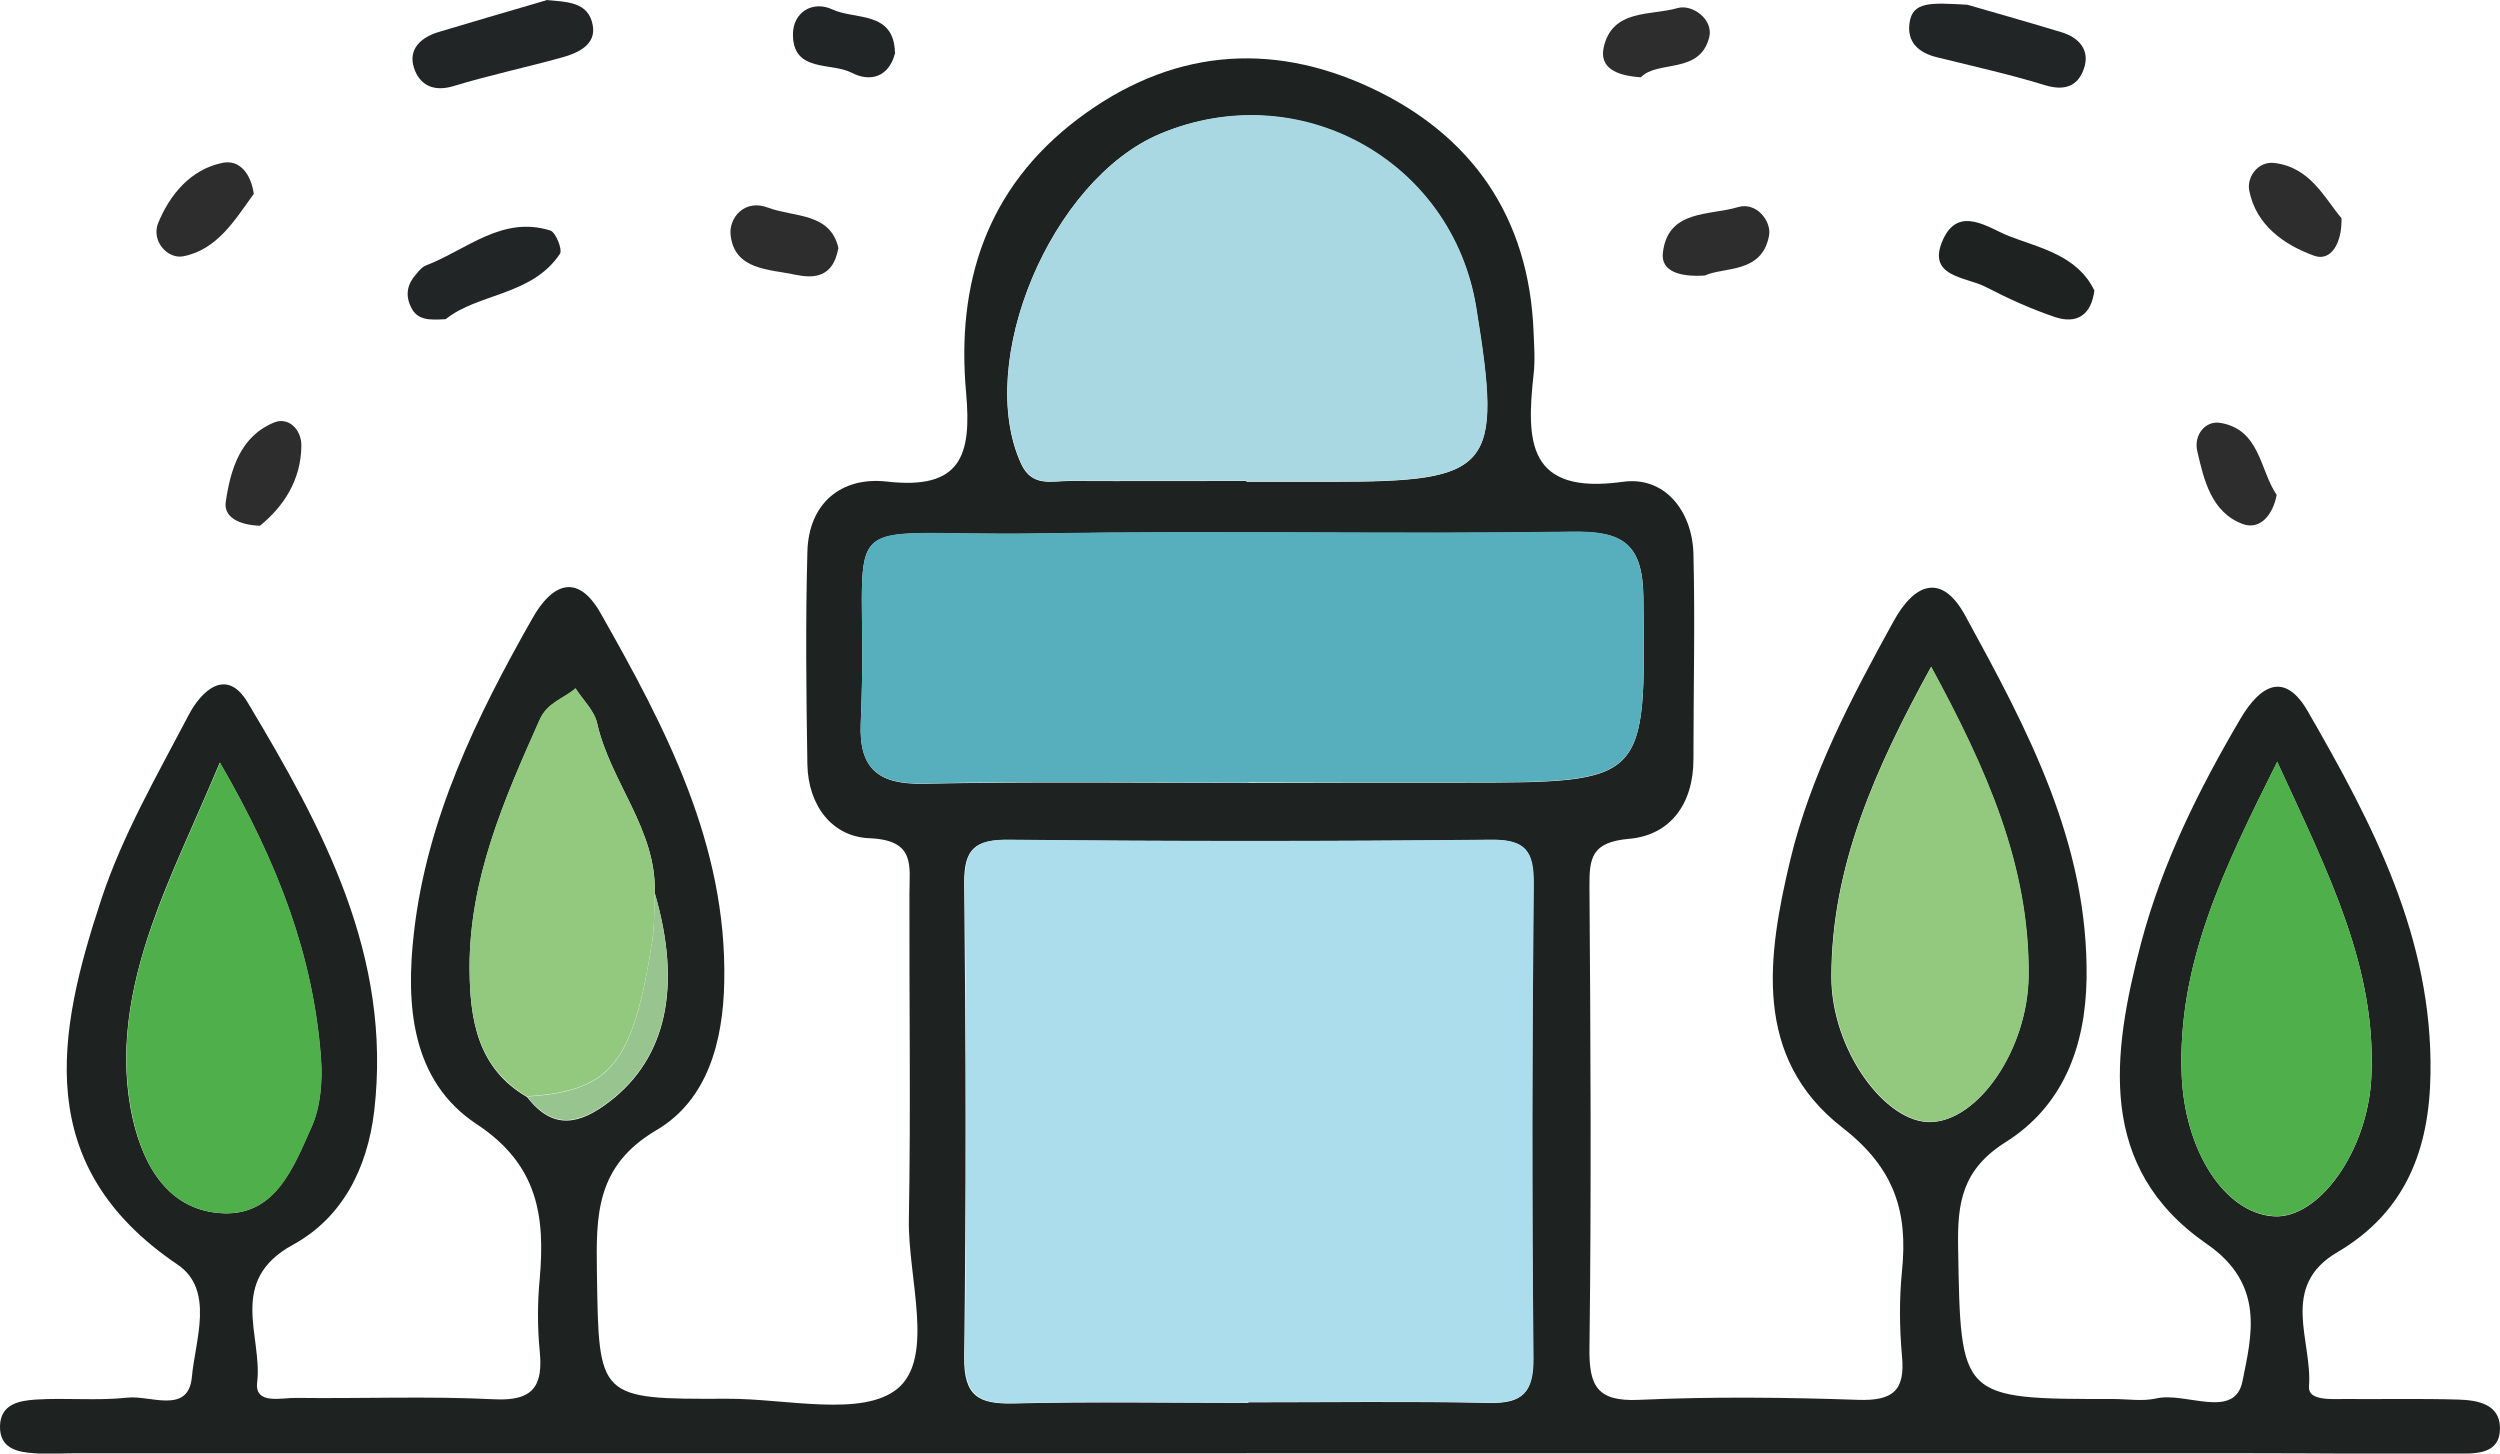 <?xml version="1.0" encoding="UTF-8"?>
<svg id="Layer_2" data-name="Layer 2" xmlns="http://www.w3.org/2000/svg" viewBox="0 0 89.92 52.28">
  <defs>
    <style>
      .cls-1 {
        fill: #a9d8e3;
      }

      .cls-2 {
        fill: #57aebd;
      }

      .cls-3 {
        fill: #222526;
      }

      .cls-4 {
        fill: #92c97f;
      }

      .cls-5 {
        fill: #abddec;
      }

      .cls-6 {
        fill: #1e2321;
      }

      .cls-7 {
        fill: #98c58f;
      }

      .cls-8 {
        fill: #2d2d2d;
      }

      .cls-9 {
        fill: #4faf4b;
      }
    </style>
  </defs>
  <g id="Layer_1-2" data-name="Layer 1">
    <g>
      <path class="cls-6" d="M44.81,52.27c-14.02,0-28.04,0-42.06,0-.51,0-1.02,.04-1.53,0-.61-.04-1.24-.18-1.22-.98,.02-.8,.71-.91,1.28-.95,1.1-.07,2.22,.05,3.31-.07,.81-.09,2.18,.61,2.31-.73,.12-1.34,.83-3.15-.52-4.06-5.25-3.55-4.33-8.32-2.73-13.15,.76-2.3,2.01-4.46,3.14-6.62,.44-.84,1.35-1.74,2.12-.44,2.7,4.51,5.2,9.1,4.55,14.69-.25,2.11-1.18,3.86-2.92,4.81-2.38,1.3-1.09,3.28-1.29,4.95-.1,.82,.88,.55,1.4,.56,2.38,.03,4.76-.07,7.14,.05,1.42,.07,1.75-.51,1.62-1.76-.08-.84-.08-1.7,0-2.54,.2-2.26-.04-4.13-2.27-5.6-2.36-1.56-2.55-4.31-2.25-6.9,.47-4.1,2.25-7.75,4.26-11.29,.68-1.21,1.6-1.68,2.45-.19,2.34,4.13,4.55,8.32,4.45,13.27-.04,2.14-.6,4.25-2.44,5.33-2.19,1.29-2.17,3.07-2.14,5.13,.07,4.53,.02,4.55,4.68,4.53,2.11-.01,4.88,.68,6.14-.37,1.34-1.13,.36-3.99,.4-6.09,.07-3.9,.01-7.81,.02-11.71,0-1,.23-1.92-1.43-1.99-1.36-.05-2.21-1.19-2.24-2.65-.04-2.54-.07-5.09,0-7.64,.04-1.78,1.24-2.72,2.85-2.54,2.68,.31,3.06-.94,2.86-3.18-.36-3.94,.72-7.37,4.03-9.87,3.29-2.48,6.88-2.81,10.51-1.12,3.65,1.7,5.71,4.66,5.87,8.79,.02,.51,.06,1.02,0,1.53-.26,2.39-.24,4.34,3.21,3.86,1.48-.21,2.5,1.02,2.54,2.6,.06,2.46,0,4.92,0,7.38,0,1.6-.83,2.73-2.31,2.86-1.35,.12-1.44,.67-1.43,1.74,.04,5.52,.07,11.03,0,16.55-.02,1.37,.25,1.96,1.78,1.89,2.63-.12,5.27-.09,7.9,0,1.25,.04,1.68-.35,1.56-1.58-.09-1.01-.1-2.04,0-3.05,.22-2.13-.26-3.7-2.14-5.16-3.24-2.52-2.7-6.17-1.88-9.62,.73-3.05,2.2-5.84,3.71-8.58,.76-1.39,1.74-1.77,2.59-.21,2.23,4.08,4.43,8.17,4.36,13.05-.04,2.47-.86,4.59-2.91,5.88-1.57,.99-1.74,2.18-1.71,3.79,.09,5.45,.05,5.45,5.59,5.45,.51,0,1.04,.09,1.53-.02,1.07-.25,2.83,.79,3.11-.63,.32-1.61,.83-3.47-1.29-4.93-3.96-2.74-3.41-6.82-2.36-10.82,.76-2.87,2.07-5.51,3.57-8.06,.72-1.23,1.6-1.72,2.43-.27,2.33,4.04,4.49,8.15,4.41,13.03-.04,2.74-.9,4.98-3.35,6.42-2.1,1.23-.89,3.19-1.02,4.83-.04,.52,.8,.45,1.29,.45,1.36,.01,2.72-.02,4.08,.02,.69,.02,1.5,.16,1.5,1.03,0,.94-.85,.91-1.52,.92-2.46,.01-4.93-.02-7.39-.02-12.07,0-24.13,0-36.2,0v.02Zm-21.26-20.15c.07-2.28-1.59-3.98-2.07-6.09-.1-.46-.51-.84-.78-1.26-.43,.37-1.01,.5-1.29,1.13-1.28,2.87-2.54,5.74-2.52,8.96,.01,1.8,.28,3.57,2.07,4.6,.93,1.21,1.89,.99,2.97,.16,2.03-1.56,2.61-4.12,1.62-7.49Zm21.34,18.34v-.02c2.89,0,5.78-.04,8.66,.02,1.2,.03,1.6-.36,1.59-1.6-.05-5.68-.04-11.37,.01-17.05,.01-1.18-.27-1.62-1.54-1.6-5.77,.06-11.55,.06-17.33,0-1.19-.01-1.61,.3-1.6,1.55,.06,5.68,.07,11.37,0,17.05-.02,1.42,.53,1.7,1.79,1.67,2.8-.07,5.61-.02,8.41-.02Zm.02-22.3h0c2.54-.01,5.08-.01,7.63-.01,6.72,0,6.65,0,6.57-6.65-.02-1.97-.76-2.4-2.58-2.37-6.35,.1-12.71-.04-19.06,.06-8.01,.14-6.16-1.26-6.51,6.82-.07,1.65,.64,2.21,2.26,2.18,3.9-.08,7.79-.03,11.69-.03Zm-.08-10.86s0,.02,0,.03c1.02,0,2.03,0,3.05,0,5.8,0,6.16-.44,5.21-6.27-.87-5.3-6.39-8.33-11.37-6.24-3.92,1.65-6.67,8.22-4.99,11.87,.39,.84,1.1,.61,1.74,.61,2.12,.01,4.24,0,6.36,0Zm24.63,6.68c-2.03,3.7-3.59,7.2-3.59,11.16,0,2.62,1.94,5.26,3.57,5.22,1.72-.04,3.49-2.62,3.52-5.25,.04-3.97-1.51-7.44-3.51-11.13ZM7.91,27.42c-.98,2.33-1.83,4.07-2.46,5.89-.78,2.25-1.21,4.59-.67,6.96,.4,1.72,1.32,3.3,3.27,3.37,1.88,.06,2.51-1.69,3.15-3.1,.33-.73,.4-1.66,.34-2.48-.27-3.66-1.53-7-3.64-10.64Zm74-.02c-1.94,3.88-3.59,7.27-3.44,11.25,.1,2.71,1.53,4.99,3.32,5.1,1.63,.09,3.36-2.36,3.5-4.95,.21-3.97-1.53-7.36-3.38-11.39Z"/>
      <path class="cls-3" d="M70.76,.17c.68,.2,2.04,.58,3.39,.99,.63,.19,1.04,.65,.8,1.32-.22,.63-.7,.8-1.41,.58-1.27-.39-2.58-.68-3.87-1-.66-.16-1.08-.54-.99-1.22,.1-.8,.77-.74,2.08-.67Z"/>
      <path class="cls-3" d="M19.65,0c.74,.07,1.52,.06,1.67,.91,.13,.7-.53,1-1.12,1.16-1.3,.36-2.62,.64-3.9,1.03-.74,.22-1.22-.07-1.41-.66-.22-.68,.26-1.1,.89-1.29,1.29-.39,2.58-.76,3.87-1.14Z"/>
      <path class="cls-3" d="M16.02,11.48c-.61,.04-1.02,.03-1.24-.44-.21-.43-.13-.82,.18-1.17,.11-.13,.23-.28,.38-.33,1.45-.56,2.72-1.79,4.45-1.25,.2,.06,.45,.69,.35,.84-1.01,1.51-2.94,1.41-4.11,2.35Z"/>
      <path class="cls-6" d="M75.33,10.45c-.11,.88-.63,1.21-1.4,.96-.86-.29-1.7-.67-2.51-1.09-.71-.37-2.15-.35-1.53-1.71,.57-1.25,1.66-.39,2.39-.11,1.12,.43,2.44,.69,3.05,1.95Z"/>
      <path class="cls-8" d="M9.34,18.91c-.75-.03-1.3-.31-1.22-.86,.17-1.16,.52-2.35,1.73-2.85,.52-.22,.99,.24,.99,.82-.01,1.25-.64,2.2-1.49,2.89Z"/>
      <path class="cls-8" d="M81.89,17.79c-.14,.75-.61,1.28-1.22,1.06-1.13-.42-1.4-1.58-1.64-2.63-.13-.57,.29-1.1,.83-1.01,1.43,.24,1.42,1.69,2.02,2.58Z"/>
      <path class="cls-8" d="M61.32,9.91c-.9,.06-1.59-.15-1.51-.82,.18-1.56,1.68-1.33,2.7-1.64,.67-.2,1.21,.51,1.12,1.02-.25,1.38-1.62,1.12-2.31,1.44Z"/>
      <path class="cls-3" d="M32.2,1.89c-.22,.89-.9,1.07-1.56,.73-.74-.39-2.1,0-2.12-1.36-.01-.83,.72-1.25,1.42-.92,.81,.38,2.21,.04,2.25,1.55Z"/>
      <path class="cls-8" d="M30.15,8.94c-.19,1.05-.88,1.08-1.55,.94-.93-.2-2.17-.16-2.32-1.41-.08-.62,.49-1.33,1.35-1,.93,.35,2.25,.17,2.53,1.47Z"/>
      <path class="cls-8" d="M59.02,2.78c-.91-.06-1.49-.35-1.34-1.07,.31-1.4,1.7-1.14,2.66-1.42,.52-.15,1.29,.4,1.14,1.04-.33,1.36-1.86,.82-2.46,1.45Z"/>
      <path class="cls-8" d="M9.13,6.97c-.68,.94-1.32,2.02-2.55,2.25-.56,.1-1.15-.56-.89-1.2,.42-1.02,1.16-1.92,2.3-2.16,.64-.14,1.04,.41,1.14,1.12Z"/>
      <path class="cls-8" d="M84.22,7.85c.02,.93-.4,1.56-.98,1.35-1.08-.39-2.1-1.1-2.34-2.35-.09-.47,.3-1.05,.89-.99,1.31,.15,1.82,1.27,2.43,1.99Z"/>
      <path class="cls-5" d="M44.9,50.45c-2.8,0-5.61-.05-8.41,.02-1.25,.03-1.81-.25-1.79-1.67,.07-5.68,.06-11.37,0-17.05-.01-1.25,.41-1.56,1.6-1.55,5.78,.06,11.55,.06,17.33,0,1.27-.01,1.55,.43,1.54,1.6-.06,5.68-.07,11.37-.01,17.05,.01,1.23-.39,1.62-1.59,1.6-2.89-.06-5.78-.02-8.66-.02v.02Z"/>
      <path class="cls-2" d="M44.91,28.15c-3.9,0-7.8-.06-11.69,.03-1.63,.03-2.34-.53-2.26-2.18,.35-8.08-1.5-6.68,6.51-6.82,6.35-.11,12.71,.03,19.06-.06,1.81-.03,2.55,.39,2.58,2.37,.08,6.65,.15,6.65-6.57,6.65-2.54,0-5.08,0-7.63,0h0Z"/>
      <path class="cls-1" d="M44.84,17.29c-2.12,0-4.24,0-6.36,0-.64,0-1.35,.23-1.74-.61-1.69-3.65,1.06-10.21,4.99-11.87,4.98-2.1,10.5,.93,11.37,6.24,.95,5.84,.59,6.27-5.21,6.27-1.02,0-2.03,0-3.05,0,0,0,0-.02,0-.03Z"/>
      <path class="cls-4" d="M69.46,23.97c2,3.69,3.55,7.16,3.51,11.13-.03,2.63-1.8,5.21-3.52,5.25-1.63,.04-3.57-2.61-3.57-5.22,0-3.96,1.56-7.46,3.59-11.16Z"/>
      <path class="cls-9" d="M7.91,27.42c2.11,3.64,3.37,6.98,3.64,10.64,.06,.82-.01,1.75-.34,2.48-.63,1.41-1.27,3.16-3.15,3.1-1.95-.06-2.88-1.64-3.27-3.37-.54-2.36-.12-4.71,.67-6.96,.63-1.82,1.48-3.56,2.46-5.89Z"/>
      <path class="cls-9" d="M81.91,27.4c1.85,4.03,3.59,7.42,3.38,11.39-.14,2.6-1.87,5.05-3.5,4.95-1.79-.1-3.22-2.38-3.32-5.1-.15-3.98,1.5-7.37,3.44-11.25Z"/>
      <path class="cls-4" d="M18.96,39.44c-1.79-1.04-2.06-2.8-2.07-4.6-.02-3.22,1.24-6.09,2.52-8.96,.28-.63,.86-.75,1.29-1.13,.27,.42,.68,.81,.78,1.26,.47,2.11,2.13,3.81,2.07,6.09-.03,.58,0,1.17-.09,1.74-.69,4.42-1.49,5.4-4.5,5.59Z"/>
      <path class="cls-7" d="M18.96,39.44c3.02-.19,3.81-1.17,4.5-5.59,.09-.57,.06-1.16,.09-1.74,.98,3.37,.41,5.93-1.62,7.49-1.08,.83-2.04,1.05-2.97-.16Z"/>
    </g>
  </g>
</svg>